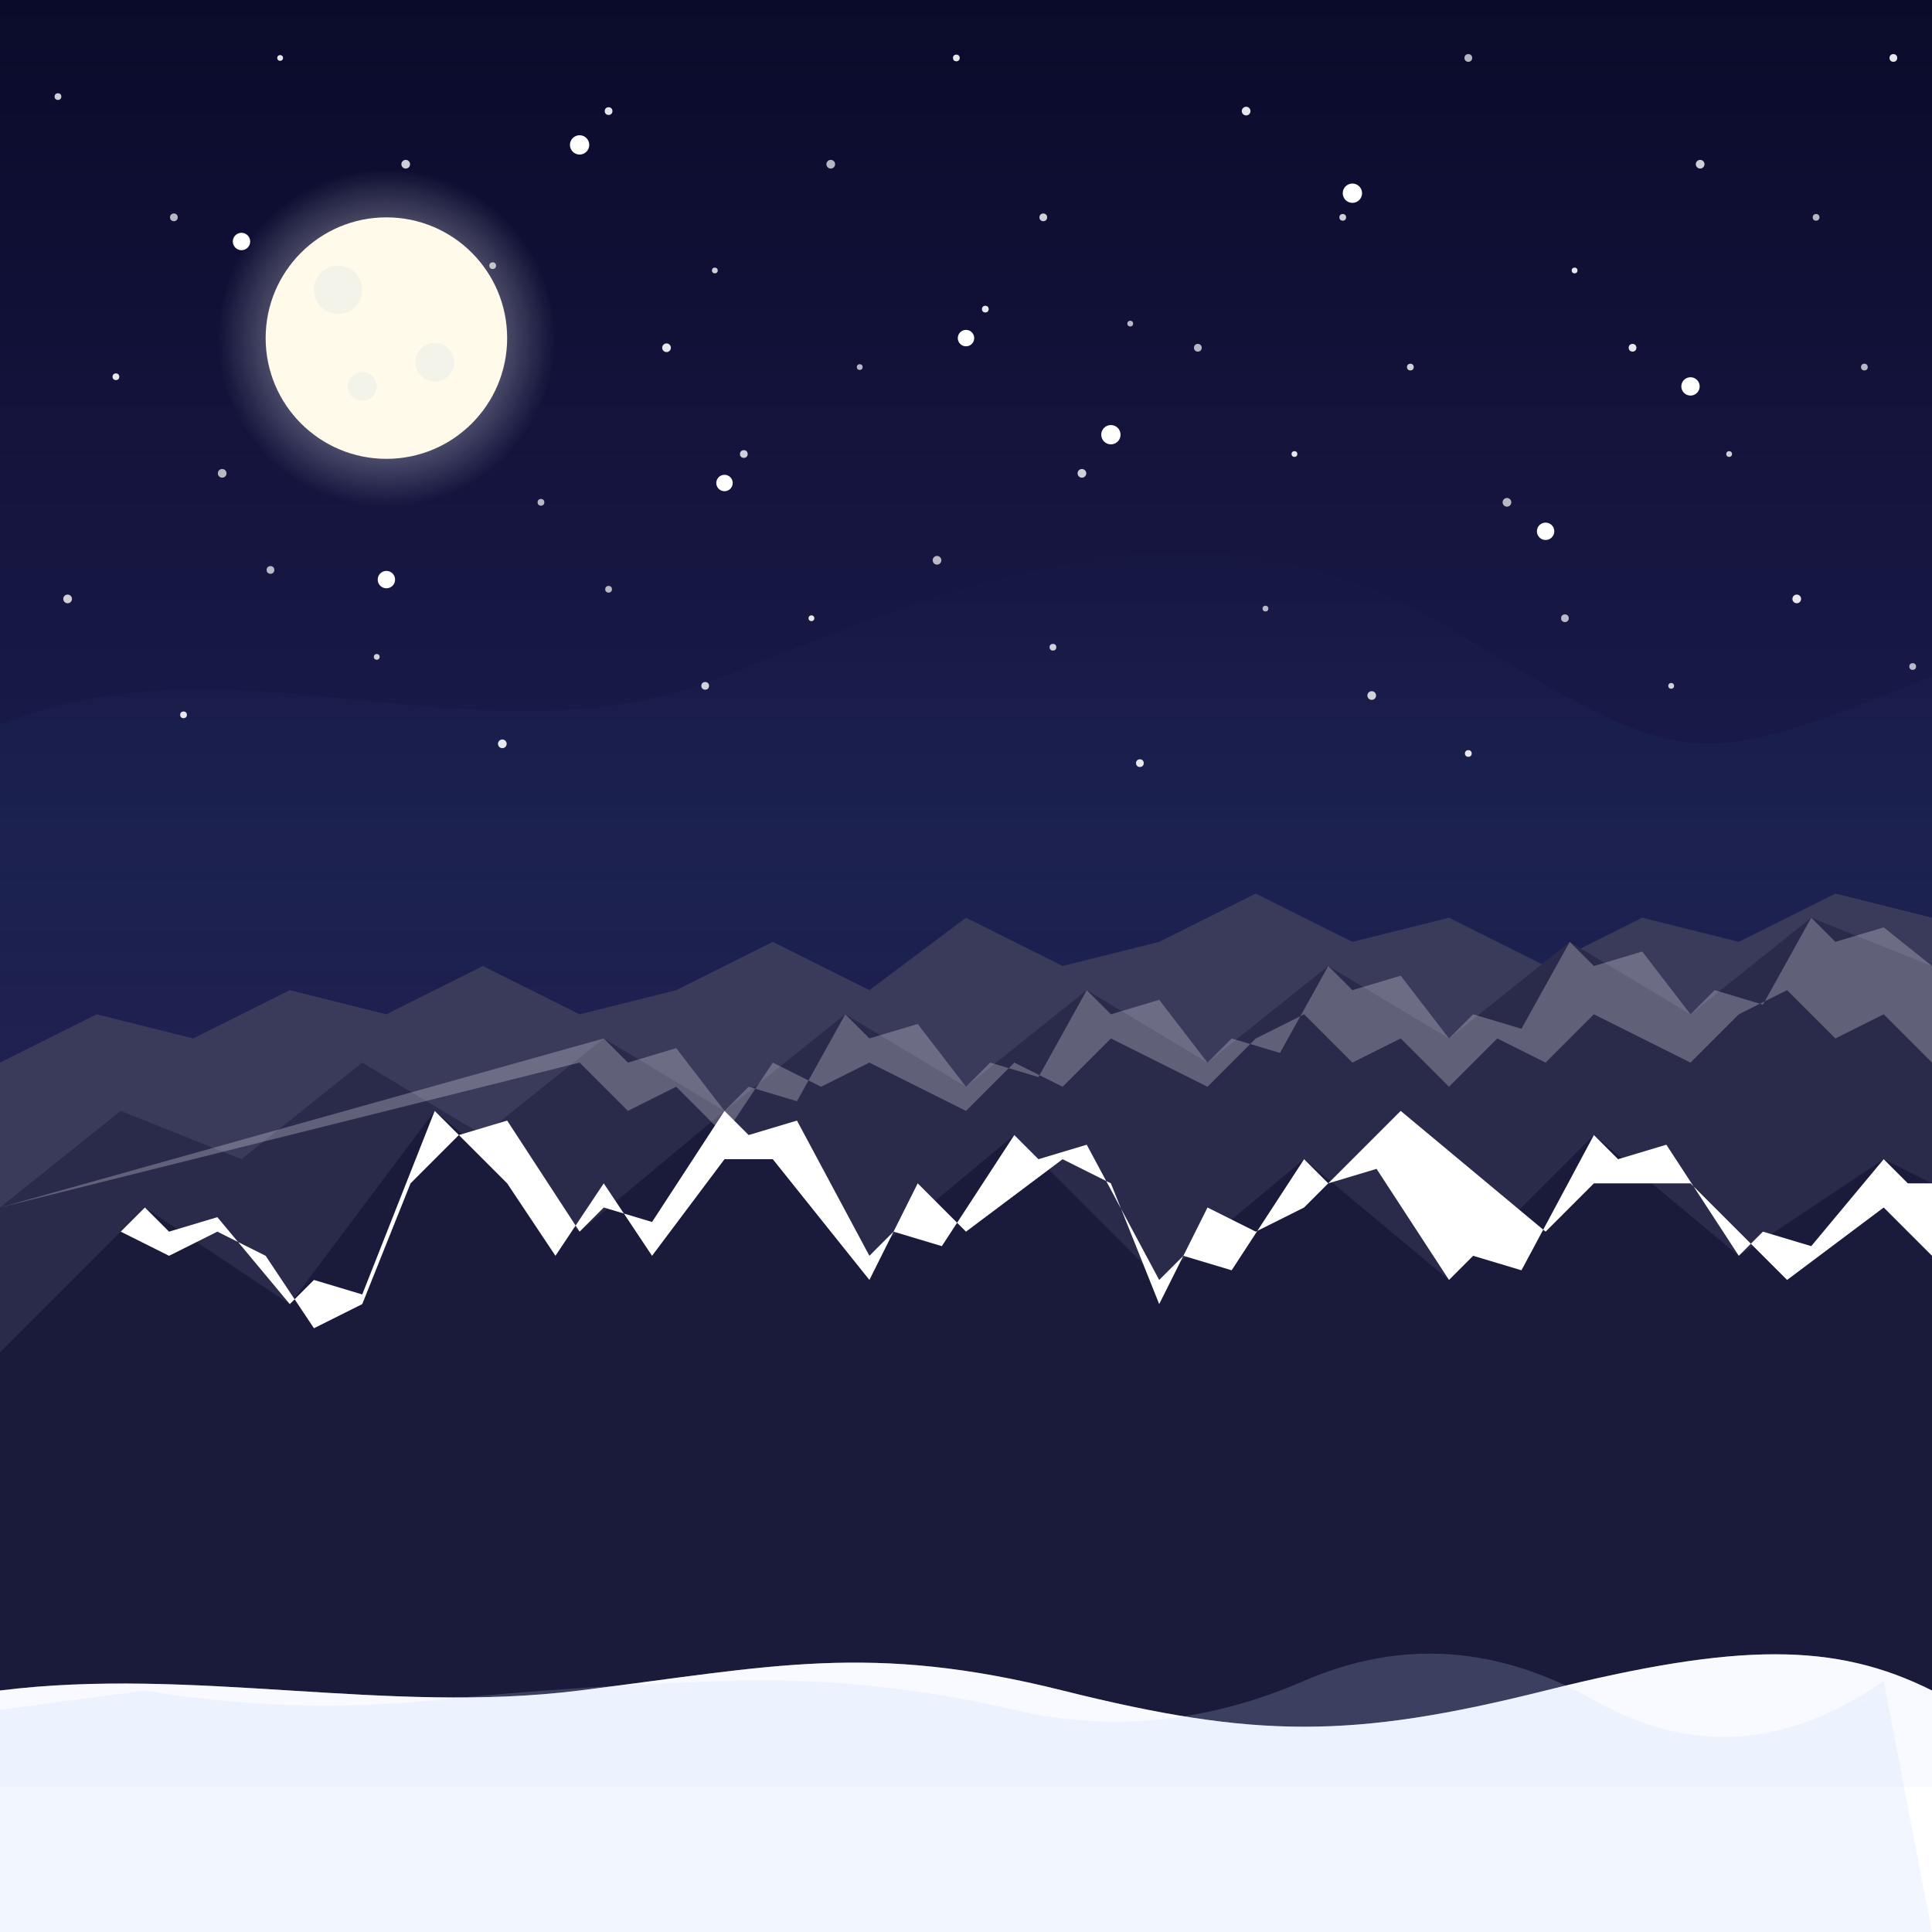 <svg width="400" height="400" xmlns="http://www.w3.org/2000/svg">
  <!-- Definitions for gradients and patterns -->
  <defs>
    <!-- Night sky gradient -->
    <linearGradient id="skyGradient" x1="0%" y1="0%" x2="0%" y2="100%">
      <stop offset="0%" style="stop-color:#0a0a2a;stop-opacity:1" />
      <stop offset="40%" style="stop-color:#1a1a4a;stop-opacity:1" />
      <stop offset="100%" style="stop-color:#2a2a5a;stop-opacity:1" />
    </linearGradient>
    
    <!-- Moon glow -->
    <radialGradient id="moonGlow" cx="50%" cy="50%" r="50%" fx="50%" fy="50%">
      <stop offset="0%" style="stop-color:white;stop-opacity:1" />
      <stop offset="70%" style="stop-color:white;stop-opacity:0.8" />
      <stop offset="100%" style="stop-color:white;stop-opacity:0" />
    </radialGradient>
    
    <!-- Northern lights gradient -->
    <linearGradient id="auroraGradient" x1="0%" y1="0%" x2="0%" y2="100%">
      <stop offset="0%" style="stop-color:#26c9ff;stop-opacity:0" />
      <stop offset="50%" style="stop-color:#3dffbd;stop-opacity:0.1" />
      <stop offset="100%" style="stop-color:#26c9ff;stop-opacity:0" />
    </linearGradient>
    
    <!-- Snow texture pattern -->
    <pattern id="snowTexture" width="100" height="100" patternUnits="userSpaceOnUse">
      <circle cx="10" cy="10" r="1" fill="#ffffff" opacity="0.5" />
      <circle cx="30" cy="25" r="0.8" fill="#ffffff" opacity="0.5" />
      <circle cx="50" cy="15" r="1.2" fill="#ffffff" opacity="0.5" />
      <circle cx="70" cy="30" r="0.9" fill="#ffffff" opacity="0.5" />
      <circle cx="90" cy="10" r="1.1" fill="#ffffff" opacity="0.5" />
      <circle cx="20" cy="50" r="1" fill="#ffffff" opacity="0.5" />
      <circle cx="40" cy="70" r="0.8" fill="#ffffff" opacity="0.5" />
      <circle cx="60" cy="60" r="1.2" fill="#ffffff" opacity="0.5" />
      <circle cx="80" cy="80" r="0.9" fill="#ffffff" opacity="0.5" />
      <circle cx="95" cy="45" r="1.1" fill="#ffffff" opacity="0.5" />
    </pattern>
  </defs>
  
  <!-- Sky background -->
  <rect width="400" height="400" fill="url(#skyGradient)" />
  
  <!-- Northern lights effect -->
  <path d="M0,150 C50,130 100,160 150,140 S250,100 300,130 S350,160 400,140 L400,250 L0,250 Z" 
        fill="url(#auroraGradient)" opacity="0.3">
    <animate attributeName="d" 
             dur="15s" 
             repeatCount="indefinite" 
             values="M0,150 C50,130 100,160 150,140 S250,100 300,130 S350,160 400,140 L400,250 L0,250 Z;
                     M0,150 C50,140 100,120 150,150 S250,130 300,110 S350,140 400,130 L400,250 L0,250 Z;
                     M0,150 C50,130 100,160 150,140 S250,100 300,130 S350,160 400,140 L400,250 L0,250 Z" />
  </path>
  
  <!-- Stars -->
  <g id="stars">
    <circle cx="12" cy="20" r="0.7" fill="white" opacity="0.8" />
    <circle cx="36" cy="45" r="0.8" fill="white" opacity="0.7" />
    <circle cx="58" cy="12" r="0.6" fill="white" opacity="0.9" />
    <circle cx="84" cy="34" r="0.9" fill="white" opacity="0.8" />
    <circle cx="102" cy="55" r="0.7" fill="white" opacity="0.7" />
    <circle cx="126" cy="23" r="0.8" fill="white" opacity="0.9" />
    <circle cx="148" cy="56" r="0.6" fill="white" opacity="0.8" />
    <circle cx="172" cy="34" r="0.9" fill="white" opacity="0.7" />
    <circle cx="198" cy="12" r="0.7" fill="white" opacity="0.9" />
    <circle cx="216" cy="45" r="0.8" fill="white" opacity="0.8" />
    <circle cx="234" cy="67" r="0.6" fill="white" opacity="0.7" />
    <circle cx="258" cy="23" r="0.9" fill="white" opacity="0.9" />
    <circle cx="278" cy="45" r="0.7" fill="white" opacity="0.8" />
    <circle cx="304" cy="12" r="0.8" fill="white" opacity="0.7" />
    <circle cx="326" cy="56" r="0.6" fill="white" opacity="0.9" />
    <circle cx="352" cy="34" r="0.9" fill="white" opacity="0.8" />
    <circle cx="376" cy="45" r="0.7" fill="white" opacity="0.7" />
    <circle cx="392" cy="12" r="0.8" fill="white" opacity="0.9" />
    
    <!-- Second layer of stars -->
    <circle cx="24" cy="78" r="0.7" fill="white" opacity="0.9" />
    <circle cx="46" cy="98" r="0.9" fill="white" opacity="0.7" />
    <circle cx="66" cy="64" r="0.8" fill="white" opacity="0.8" />
    <circle cx="92" cy="82" r="0.6" fill="white" opacity="0.9" />
    <circle cx="112" cy="104" r="0.7" fill="white" opacity="0.7" />
    <circle cx="138" cy="72" r="0.9" fill="white" opacity="0.9" />
    <circle cx="154" cy="94" r="0.8" fill="white" opacity="0.8" />
    <circle cx="178" cy="76" r="0.6" fill="white" opacity="0.7" />
    <circle cx="204" cy="64" r="0.7" fill="white" opacity="0.9" />
    <circle cx="224" cy="98" r="0.9" fill="white" opacity="0.8" />
    <circle cx="248" cy="72" r="0.8" fill="white" opacity="0.7" />
    <circle cx="268" cy="94" r="0.6" fill="white" opacity="0.9" />
    <circle cx="292" cy="76" r="0.7" fill="white" opacity="0.8" />
    <circle cx="312" cy="104" r="0.9" fill="white" opacity="0.7" />
    <circle cx="338" cy="72" r="0.8" fill="white" opacity="0.9" />
    <circle cx="358" cy="94" r="0.6" fill="white" opacity="0.8" />
    <circle cx="386" cy="76" r="0.7" fill="white" opacity="0.7" />
    
    <!-- Third layer of stars -->
    <circle cx="14" cy="124" r="0.9" fill="white" opacity="0.8" />
    <circle cx="38" cy="148" r="0.7" fill="white" opacity="0.9" />
    <circle cx="56" cy="118" r="0.8" fill="white" opacity="0.7" />
    <circle cx="78" cy="136" r="0.6" fill="white" opacity="0.8" />
    <circle cx="104" cy="154" r="0.9" fill="white" opacity="0.9" />
    <circle cx="126" cy="122" r="0.7" fill="white" opacity="0.7" />
    <circle cx="146" cy="142" r="0.8" fill="white" opacity="0.8" />
    <circle cx="168" cy="128" r="0.6" fill="white" opacity="0.9" />
    <circle cx="194" cy="116" r="0.9" fill="white" opacity="0.7" />
    <circle cx="218" cy="134" r="0.7" fill="white" opacity="0.8" />
    <circle cx="236" cy="158" r="0.8" fill="white" opacity="0.9" />
    <circle cx="262" cy="126" r="0.6" fill="white" opacity="0.7" />
    <circle cx="284" cy="144" r="0.9" fill="white" opacity="0.8" />
    <circle cx="304" cy="156" r="0.7" fill="white" opacity="0.9" />
    <circle cx="324" cy="128" r="0.8" fill="white" opacity="0.7" />
    <circle cx="346" cy="142" r="0.6" fill="white" opacity="0.8" />
    <circle cx="372" cy="124" r="0.9" fill="white" opacity="0.9" />
    <circle cx="396" cy="138" r="0.7" fill="white" opacity="0.7" />
  </g>

  <!-- Twinkling stars with animation -->
  <g id="twinklingStars">
    <circle cx="50" cy="50" r="1.8" fill="white">
      <animate attributeName="opacity" values="1;0.3;1" dur="3s" repeatCount="indefinite" />
    </circle>
    <circle cx="120" cy="30" r="2" fill="white">
      <animate attributeName="opacity" values="1;0.4;1" dur="4s" repeatCount="indefinite" />
    </circle>
    <circle cx="200" cy="70" r="1.7" fill="white">
      <animate attributeName="opacity" values="1;0.5;1" dur="5s" repeatCount="indefinite" />
    </circle>
    <circle cx="280" cy="40" r="2" fill="white">
      <animate attributeName="opacity" values="1;0.3;1" dur="3.5s" repeatCount="indefinite" />
    </circle>
    <circle cx="350" cy="80" r="1.9" fill="white">
      <animate attributeName="opacity" values="1;0.4;1" dur="4.5s" repeatCount="indefinite" />
    </circle>
    <circle cx="80" cy="120" r="1.8" fill="white">
      <animate attributeName="opacity" values="1;0.5;1" dur="3.2s" repeatCount="indefinite" />
    </circle>
    <circle cx="150" cy="100" r="1.7" fill="white">
      <animate attributeName="opacity" values="1;0.3;1" dur="4.2s" repeatCount="indefinite" />
    </circle>
    <circle cx="230" cy="90" r="2" fill="white">
      <animate attributeName="opacity" values="1;0.4;1" dur="3.7s" repeatCount="indefinite" />
    </circle>
    <circle cx="320" cy="110" r="1.8" fill="white">
      <animate attributeName="opacity" values="1;0.5;1" dur="4.7s" repeatCount="indefinite" />
    </circle>
  </g>

  <!-- Shooting star -->
  <g>
    <line x1="300" y1="50" x2="270" y2="80" stroke="white" stroke-width="1.5" opacity="0">
      <animate attributeName="opacity" 
               values="0;0;0;0;0;0.8;0" 
               dur="10s" 
               repeatCount="indefinite" 
               begin="2s" />
    </line>
    <circle cx="270" cy="80" r="1" fill="white" opacity="0">
      <animate attributeName="opacity" 
               values="0;0;0;0;0;1;0" 
               dur="10s" 
               repeatCount="indefinite" 
               begin="2s" />
    </circle>
  </g>

  <!-- Moon with glow effect -->
  <circle cx="80" cy="70" r="35" fill="url(#moonGlow)" opacity="0.3" />
  <circle cx="80" cy="70" r="25" fill="#fffaea" />
  
  <!-- Moon craters -->
  <circle cx="70" cy="60" r="5" fill="#f0f0e8" opacity="0.7" />
  <circle cx="90" cy="75" r="4" fill="#f0f0e8" opacity="0.7" />
  <circle cx="75" cy="80" r="3" fill="#f0f0e8" opacity="0.7" />
  
  <!-- Far distant mountains -->
  <polygon points="0,220 20,210 40,215 60,205 80,210 100,200 120,210 140,205 160,195 180,205 200,190 220,200 240,195 260,185 280,195 300,190 320,200 340,190 360,195 380,185 400,190 400,400 0,400" 
           fill="#3a3a5a" />
  
  <!-- Middle mountains -->
  <polygon points="0,250 25,230 50,240 75,220 100,235 125,215 150,230 175,210 200,225 225,205 250,220 275,200 300,215 325,195 350,210 375,190 400,200 400,400 0,400" 
           fill="#2a2a4a" />
  
  <!-- Front mountains with snow caps -->
  <polygon points="0,280 30,250 60,270 90,230 120,255 150,230 180,260 210,235 240,265 270,240 300,265 330,235 360,260 390,240 400,245 400,400 0,400" 
           fill="#1a1a3a" />
  
  <!-- Middle mountain snow -->
  <polygon points="125,215 130,220 140,217 150,230 155,225 165,228 175,210 180,215 190,212 200,225 205,220 215,223 225,205 230,210 240,207 250,220 255,215 265,218 275,200 280,205 290,202 300,215 305,210 315,213 325,195 330,200 340,197 350,210 355,205 365,208 375,190 380,195 390,192 400,200 400,220 390,210 380,215 370,205 360,210 350,220 340,215 330,210 320,220 310,215 300,225 290,215 280,220 270,210 260,215 250,225 240,220 230,215 220,225 210,220 200,230 190,225 180,220 170,225 160,220 150,235 140,225 130,230 120,220 0,250" 
           fill="#e0e0e8" opacity="0.3" />
           
  <!-- Snow caps on front mountains -->
  <polygon points="30,250 35,255 45,252 60,270 65,265 75,268 90,230 95,235 105,232 120,255 125,250 135,253 150,230 155,235 165,232 180,260 185,255 195,258 210,235 215,240 225,237 240,265 245,260 255,263 270,240 275,245 285,242 300,265 305,260 315,263 330,235 335,240 345,237 360,260 365,255 375,258 390,240 395,245 400,245 400,260 390,250 370,265 350,245 330,245 320,255 290,230 270,250 260,255 250,250 240,270 230,245 220,240 200,255 190,245 180,265 160,240 150,240 135,260 125,245 115,260 105,245 95,235 85,245 75,270 65,275 55,260 45,255 35,260 25,255 0,280" 
           fill="white" />
  
  <!-- Snow texture on mountain peaks -->
  <polygon points="30,250 35,255 45,252 60,270 65,265 75,268 90,230 95,235 105,232 120,255 125,250 135,253 150,230 155,235 165,232 180,260 185,255 195,258 210,235 215,240 225,237 240,265 245,260 255,263 270,240 275,245 285,242 300,265 305,260 315,263 330,235 335,240 345,237 360,260 365,255 375,258 390,240 395,245 400,245 400,260 390,250 370,265 350,245 330,245 320,255 290,230 270,250 260,255 250,250 240,270 230,245 220,240 200,255 190,245 180,265 160,240 150,240 135,260 125,245 115,260 105,245 95,235 85,245 75,270 65,275 55,260 45,255 35,260 25,255 0,280" 
           fill="url(#snowTexture)" opacity="0.1" />
  
  <!-- Snow on foreground -->
  <path d="M0,350 C40,345 80,355 120,350 S180,340 220,350 S280,360 320,350 S380,340 400,350 L400,400 L0,400 Z" 
        fill="white" />
  
  <!-- Snow texture for foreground -->
  <path d="M0,350 C40,345 80,355 120,350 S180,340 220,350 S280,360 320,350 S380,340 400,350 L400,400 L0,400 Z" 
        fill="url(#snowTexture)" opacity="0.2" />
  
  <!-- Snow reflections with subtle blue tint -->
  <path d="M0,350 C40,345 80,355 120,350 S180,340 220,350 S280,360 320,350 S380,340 400,350 L400,370 L0,370 Z" 
        fill="#e6eeff" opacity="0.3" />
        
  <!-- Subtle blue shadows on snow -->
  <path d="M30,350 Q60,355 90,352 T150,348 T210,354 T270,348 T330,352 T390,348 L400,400 L0,400 L0,354 Z" 
        fill="#c0d8ff" opacity="0.2" />
</svg>